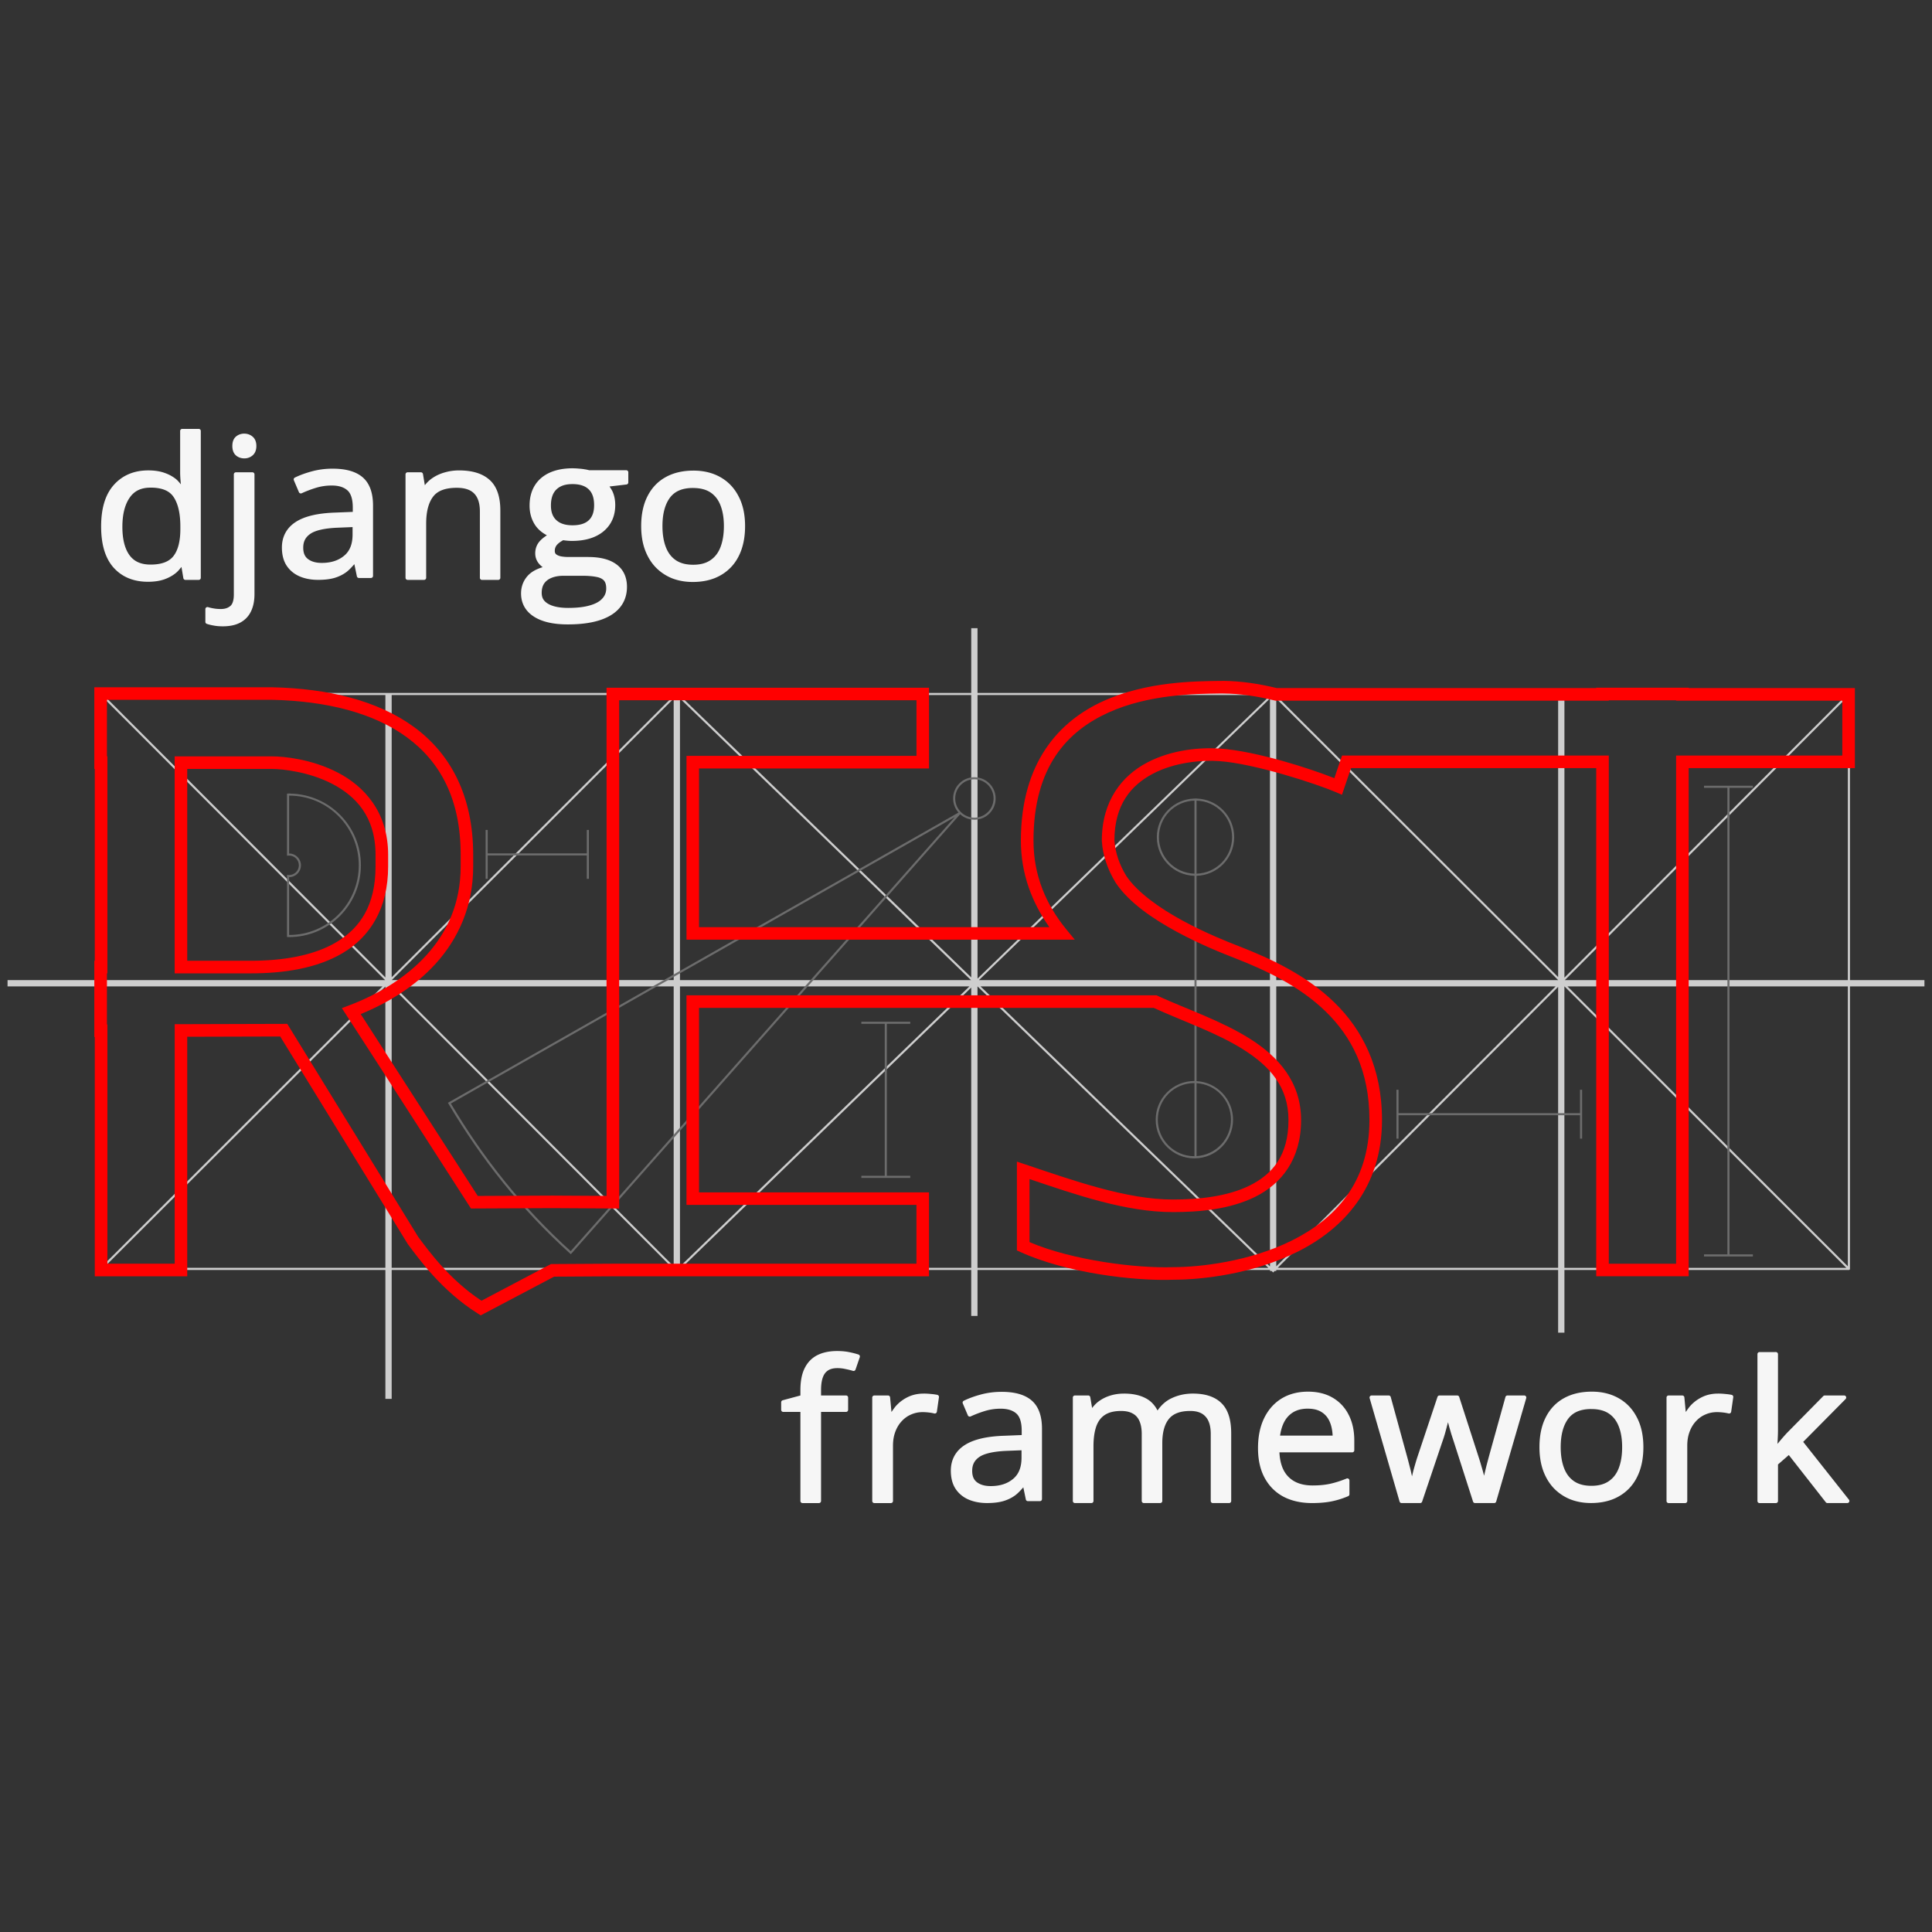 <svg viewBox="0 0 128 128" xmlns="http://www.w3.org/2000/svg">
<rect x="0" y="0" width="128" height="128" fill="#333333" stroke="none"/>
<path d="m64.347 41.619v4.292h-19.475l-0.029-0.028-0.028 0.028h-38.119a0.069 0.069 0 0 0-0.069 0.069v18.955h-6.127v0.417h6.127v18.717a0.069 0.069 0 0 0 0.069 0.069h18.837v8.54h0.417v-8.54h18.685v0.07h0.11l0.097 0.097 0.101-0.097h0.108v-0.07h19.295v3.046h0.417v-3.046h19.377v0.07h0.108l0.101 0.097 0.097-0.097h0.11v-0.07h18.674v4.155h0.417v-4.155h18.849a0.069 0.069 0 0 0 0.069-0.069v-18.717h4.934v-0.417h-4.934v-18.955a0.069 0.069 0 0 0-0.069-0.069h-18.849v-0.013h-0.417v0.013h-18.853l-0.028-0.028-0.029 0.028h-19.557v-4.292zm-57.484 4.43h18.67v18.709zm19.087 0h18.685v0.04l-18.685 18.656zm19.102 0h19.295v18.706l-19.295-18.671zm19.712 0h19.377v0.036l-19.377 18.75zm19.793 0h18.674v18.685l-18.674-18.645zm19.09 0h18.682l-18.682 18.721zm-96.882 0.098 18.747 18.787h-18.747zm115.66 0v18.787h-18.747zm-77.375 0.13 19.28 18.657h-19.28zm39.088 0v18.657h-19.28zm-39.505 0.008v18.648h-18.677zm39.922 0 18.674 18.645v0.004h-18.674zm-77.791 19.065h18.578l-18.578 18.55zm19.359 0h18.51v18.549zm18.927 0h19.178l-19.178 18.558zm19.911 0h19.178v18.558zm19.595 0h18.51l-18.51 18.549zm19.09 0h4e-3l18.676 18.648h-18.681zm0.201 0h18.578v18.55zm-39.085 0.001 19.27 18.647h-19.27zm-39.23 0.006v18.64h-18.669zm0.417 0.014 18.588 18.626h-18.588zm77.281 0.011v18.615h-18.576zm-38.884 0.048v18.567h-19.188z" fill="#cecece"/>
<path d="m64.556 51.492c-0.361 0-0.722 0.137-0.997 0.412-0.53 0.53-0.547 1.378-0.056 1.931l-33.827 19.228 0.036 0.061c2.157 3.643 4.791 6.984 8.055 9.924l0.052 0.047 0.046-0.052 25.746-29.097c0.553 0.5 1.408 0.485 1.94-0.047 0.55-0.55 0.55-1.443 0-1.993-0.275-0.275-0.635-0.412-0.996-0.412zm0 0.138c0.325 0 0.65 0.124 0.898 0.372 0.497 0.497 0.497 1.3 0 1.796-0.497 0.497-1.3 0.497-1.796 0-0.497-0.497-0.497-1.3 0-1.796 0.248-0.248 0.573-0.372 0.898-0.372zm48.339 0.426v0.139h1.55v30.911h-1.55v0.139h3.239v-0.139h-1.55v-30.911h1.55v-0.139zm-93.671 0.513-0.069 3e-3h-3e-3c-0.024 1e-3 -0.047 0.002-0.071 0.004l-0.065 0.004v4.114l0.077-0.008c0.021-0.002 0.041-0.004 0.062-0.004h2.77e-4c0.357 1.39e-4 0.645 0.288 0.645 0.646 7e-6 0.357-0.288 0.645-0.645 0.646-0.021-4.4e-5 -0.042-0.001-0.063-0.003l-0.076-0.008v4.115l0.066 3e-3c0.023 9.72e-4 0.047 0.002 0.071 0.002h0.002c2.626 4.9e-5 4.755-2.13 4.755-4.755 4.8e-5 -2.602-2.093-4.71-4.686-4.748zm-0.068 0.142c2.55 5.56e-4 4.615 2.066 4.615 4.617 4.7e-5 2.55-2.066 4.616-4.616 4.617-1.39e-4 -4e-6 -4.17e-4 6e-6 -5.55e-4 0v-3.832c0.432 1e-5 0.784-0.352 0.784-0.784 8e-6 -0.432-0.352-0.784-0.784-0.784v-3.832c4.16e-4 -1.7e-5 6.94e-4 -2.5e-4 0.001-2.78e-4zm59.98 0.191v0.004c-1.382 0.037-2.493 1.168-2.493 2.559s1.111 2.521 2.493 2.559v13.596c-2e-3 -6e-6 -4e-3 -2.78e-4 -6e-3 -2.78e-4 -1.414-3e-6 -2.562 1.148-2.562 2.562-1e-6 1.414 1.148 2.562 2.562 2.562 1.414 0 2.562-1.148 2.562-2.562 0-1.365-1.071-2.479-2.417-2.555v-13.603c1.382-0.037 2.493-1.168 2.493-2.559s-1.111-2.521-2.493-2.559v-0.004zm0 0.142v4.839c-1.307-0.037-2.354-1.104-2.354-2.42 0-1.316 1.047-2.383 2.354-2.42zm0.139 0c1.307 0.037 2.354 1.104 2.354 2.42 0 1.316-1.047 2.383-2.354 2.42zm-16.016 1.09-25.448 28.76c-3.21-2.902-5.808-6.193-7.94-9.783zm-31.086 0.853v3.239h0.139v-1.55h6.565v1.55h0.139v-3.239h-0.139v1.55h-6.565v-1.55zm24.894 12.705v0.139h1.55v10.069h-1.55v0.139h3.239v-0.139h-1.55v-10.069h1.55v-0.139zm22.063 4.064c2e-3 -1e-6 4e-3 2.78e-4 6e-3 2.78e-4v4.846c-2e-3 5e-6 -4e-3 2.77e-4 -6e-3 2.77e-4 -1.339 0-2.423-1.084-2.423-2.424 0-1.339 1.084-2.423 2.423-2.423zm0.145 0.007c1.271 0.075 2.279 1.126 2.279 2.416 0 1.29-1.007 2.341-2.279 2.416zm13.243 0.436v3.239h0.139v-1.55h12.023v1.55h0.139v-3.239h-0.139v1.55h-12.023v-1.55z" fill="#6c6c6c"/>
<path d="m81.067 45.112c-0.099-8.89e-4 -0.198-4.58e-4 -0.297 0.001-1.515 0.024-4.762 0.018-7.67 1.334-2.908 1.316-5.464 4.043-5.464 9.248 0 2.2 0.735 4.101 1.887 5.73h-23.211v-10.511h15.238v-5.351h-21.365v5.351h0.002v10.511h-0.002v5.351h0.002v12.456l-3.58-0.021-4.954 0.023-7.755-12.048c1.818-0.75 3.597-1.828 4.966-3.339 1.489-1.643 2.486-3.79 2.486-6.447v-0.764c0-3.888-1.482-6.676-3.9-8.454-2.418-1.778-5.725-2.564-9.401-2.648h-11.8v5.411h0.03v12.708h-0.03v5.051h0.03v15.854h6.126v-15.87l6.16-0.017 8.457 13.759 0.012 0.016c0.716 0.948 2.205 3.054 4.611 4.571l0.204 0.129 4.862-2.564 3.894-0.023h20.944v-5.561h-15.237v-12.222h30.129c0.011 0.005 0.019 0.009 0.031 0.015 1.867 0.853 4.132 1.626 5.896 2.738 1.764 1.113 2.997 2.489 2.997 4.675 0 2.353-1.062 3.586-2.559 4.334s-3.453 0.933-5.064 0.933h-0.003c-3.087 0.019-6.718-1.292-9.819-2.328l-0.548-0.183v5.883l0.244 0.111c3.043 1.387 7.551 1.929 10.135 1.831 1.853-9.72e-4 5.237-0.364 8.225-1.859 2.991-1.497 5.585-4.21 5.585-8.722 0-3.492-1.314-5.996-3.153-7.788-1.839-1.792-4.183-2.891-6.275-3.707l-8.19e-4 -2.78e-4 -5.42e-4 -2.78e-4c-0.794-0.306-2.299-0.907-3.796-1.722-1.494-0.813-2.972-1.854-3.71-2.944-0.46-0.746-0.743-1.577-0.793-2.362 0.004-2.379 1.113-3.663 2.55-4.42 1.439-0.758 3.232-0.919 4.402-0.835 2.355 0.17 6.413 1.499 7.711 2.053l0.413 0.176 0.601-1.765h16.244v33.667h6.126v-33.667h11.011v-5.304h-11.011v-0.024h-6.126v0.024h-21.167c-1.176-0.284-2.357-0.465-3.519-0.475zm-0.008 0.833c1.1 0.01 2.241 0.183 3.39 0.464l0.049 0.012h22.089v-0.024h4.459v0.024h11.011v3.637h-11.011v33.667h-4.459v-33.667h-17.674l-0.509 1.497c-1.637-0.649-5.155-1.786-7.559-1.959-1.301-0.094-3.208 0.063-4.851 0.929-1.643 0.866-2.995 2.51-2.995 5.17v0.012l8.19e-4 0.013c0.058 0.954 0.393 1.914 0.922 2.77l0.004 0.007 0.005 0.007c0.883 1.307 2.455 2.37 4.007 3.215 1.551 0.844 3.089 1.457 3.894 1.767 2.051 0.799 4.289 1.864 5.995 3.526 1.707 1.663 2.902 3.905 2.902 7.191 0 4.2-2.313 6.57-5.124 7.977-2.812 1.407-6.122 1.772-7.861 1.772h-0.008l-0.008 2.78e-4c-2.357 0.091-6.68-0.442-9.521-1.66v-4.176c2.969 1.001 6.406 2.206 9.54 2.187 1.67-1.38e-4 3.732-0.171 5.434-1.021 1.702-0.851 3.02-2.46 3.02-5.079 0-2.51-1.499-4.19-3.386-5.38-1.886-1.19-4.189-1.966-5.994-2.791-0.032-0.014-0.068-0.032-0.11-0.052l-0.083-0.039h-31.147v13.888h15.237v3.894h-20.114l-4.1 0.024-4.606 2.429c-2.117-1.397-3.468-3.27-4.184-4.22l-8.681-14.122-7.458 0.021v15.868h-4.459v-15.854h-0.03v-3.385h0.03v-14.375h-0.03v-3.745h10.948c3.568 0.081 6.708 0.854 8.926 2.486 2.218 1.631 3.561 4.103 3.561 7.783v0.764c0 2.45-0.898 4.372-2.271 5.887-1.373 1.515-3.232 2.61-5.12 3.325l-0.48 0.182c2.863 4.417 5.704 8.849 8.552 13.275l5.407-0.025 4.414 0.026v-14.127h-0.002v-3.684h0.002v-12.178h-0.002v-3.684h19.699v3.684h-15.238v12.178h25.726l-0.559-0.681c-1.349-1.643-2.177-3.578-2.177-5.882 0-4.939 2.282-7.27 4.974-8.489 2.692-1.219 5.808-1.235 7.339-1.26 0.092-0.002 0.184-0.002 0.276-0.001zm-69.487 4.167v14.375h5.056c2.126 0 4.362-0.312 6.113-1.367 1.751-1.055 2.974-2.9 2.974-5.72v-0.764c0-2.855-1.604-4.554-3.336-5.451-1.732-0.898-3.578-1.073-4.339-1.073zm0.833 0.833h5.635c0.62 0 2.404 0.175 3.955 0.979 1.551 0.804 2.886 2.159 2.886 4.712v0.764c0 2.588-1.029 4.078-2.57 5.006s-3.641 1.247-5.683 1.247h-4.223z" fill="#ff0000"/>
<path d="m12.074 28.415a0.139 0.139 0 0 0-0.139 0.139v2.744c0 0.147 0.009 0.334 0.027 0.561 0.007 0.096 0.015 0.149 0.023 0.228-0.109-0.124-0.208-0.256-0.344-0.361-0.22-0.173-0.479-0.31-0.777-0.41-0.302-0.102-0.65-0.151-1.043-0.151-0.933 0-1.702 0.32-2.271 0.953-0.573 0.634-0.85 1.561-0.85 2.762 0 1.188 0.27 2.106 0.83 2.731a0.139 0.139 0 0 0 2.778e-4 2.78e-4c0.56 0.621 1.33 0.933 2.271 0.933 0.401 0 0.753-0.049 1.056-0.151a0.139 0.139 0 0 0 0.001-2.77e-4c0.301-0.104 0.563-0.245 0.783-0.423l2.78e-4 -2.78e-4c0.153-0.121 0.264-0.267 0.381-0.408l0.125 0.742a0.139 0.139 0 0 0 0.137 0.116h0.88a0.139 0.139 0 0 0 0.139-0.139v-9.727a0.139 0.139 0 0 0-0.139-0.139zm4.115 0.313c-0.216 0-0.412 0.069-0.565 0.204-0.16 0.141-0.231 0.359-0.231 0.617 0 0.254 0.072 0.471 0.229 0.615a0.139 0.139 0 0 0 0.002 0.002c0.152 0.135 0.349 0.204 0.565 0.204 0.208 0 0.4-0.07 0.551-0.203 0.166-0.143 0.245-0.362 0.245-0.617 0-0.259-0.079-0.479-0.247-0.618-0.151-0.133-0.342-0.202-0.549-0.202zm21.769 2.297c-0.593 0-1.105 0.094-1.535 0.288-0.429 0.193-0.764 0.48-0.994 0.854-0.23 0.371-0.343 0.818-0.343 1.33 0 0.486 0.123 0.922 0.371 1.296a0.139 0.139 0 0 0 0.001 0.002c0.203 0.297 0.471 0.509 0.774 0.668-0.215 0.144-0.4 0.293-0.526 0.456a0.139 0.139 0 0 0-5.56e-4 2.78e-4c-0.163 0.211-0.245 0.465-0.245 0.741 0 0.245 0.077 0.471 0.227 0.661a0.139 0.139 0 0 0 0.001 0.002c0.079 0.097 0.168 0.18 0.265 0.252-0.384 0.119-0.721 0.287-0.967 0.546a0.139 0.139 0 0 0-8.33e-4 8.19e-4c-0.307 0.328-0.464 0.735-0.464 1.195 0 0.643 0.287 1.168 0.831 1.522 1.39e-4 1.07e-4 4.16e-4 1.66e-4 5.55e-4 2.77e-4l2.78e-4 2.78e-4c0.545 0.359 1.301 0.529 2.263 0.529 1.241 0 2.203-0.202 2.885-0.627 0.681-0.425 1.037-1.064 1.037-1.862 0-0.632-0.231-1.142-0.686-1.48l-5.55e-4 -2.78e-4c-0.449-0.338-1.081-0.496-1.883-0.496h-1.268c-0.22 0-0.405-0.016-0.555-0.047-0.144-0.034-0.245-0.084-0.309-0.141-0.054-0.052-0.081-0.113-0.081-0.217 0-0.15 0.043-0.273 0.133-0.387 0.093-0.112 0.239-0.22 0.424-0.321 0.196 0.028 0.389 0.047 0.578 0.047 0.871 0 1.575-0.207 2.091-0.632a0.139 0.139 0 0 0 5.56e-4 -2.78e-4c0.516-0.429 0.779-1.022 0.779-1.738 0-0.294-0.046-0.566-0.141-0.812-0.062-0.163-0.152-0.291-0.238-0.424l1.122-0.132a0.139 0.139 0 0 0 0.123-0.138v-0.669a0.139 0.139 0 0 0-0.139-0.139h-2.457c-0.089-0.024-0.187-0.045-0.299-0.061-0.123-0.022-0.252-0.036-0.387-0.045h-5.55e-4c-0.13-0.013-0.26-0.019-0.39-0.019zm-15.918 0.025c-0.475 0-0.93 0.058-1.362 0.174-0.427 0.114-0.808 0.253-1.142 0.416a0.139 0.139 0 0 0-0.067 0.179l0.335 0.788a0.139 0.139 0 0 0 0.186 0.072c0.3-0.139 0.618-0.26 0.954-0.362 0.328-0.1 0.673-0.15 1.037-0.15 0.463 0 0.802 0.111 1.038 0.321 0.224 0.199 0.354 0.569 0.354 1.14v0.285l-1.108 0.045c-1.178 0.034-2.067 0.233-2.67 0.622-0.602 0.388-0.918 0.97-0.918 1.692 0 0.474 0.101 0.878 0.311 1.201a0.139 0.139 0 0 0 8.33e-4 0.001c0.211 0.318 0.502 0.558 0.862 0.713a0.139 0.139 0 0 0 5.56e-4 2.77e-4c0.361 0.154 0.77 0.23 1.224 0.23 0.425 0 0.788-0.042 1.09-0.13a0.139 0.139 0 0 0 0.001-2.78e-4c0.303-0.092 0.573-0.226 0.806-0.404a0.139 0.139 0 0 0 0.001-0.001c0.176-0.138 0.341-0.32 0.504-0.505l0.167 0.805a0.139 0.139 0 0 0 0.136 0.111h0.795a0.139 0.139 0 0 0 0.139-0.139v-4.657c0-0.828-0.217-1.461-0.671-1.861-0.452-0.398-1.125-0.585-2.003-0.585zm8.374 0.116c-0.336 0-0.658 0.046-0.965 0.137-0.307 0.087-0.586 0.219-0.835 0.394l-2.78e-4 2.78e-4c-0.181 0.125-0.332 0.28-0.468 0.449l-0.123-0.74a0.139 0.139 0 0 0-0.137-0.116h-0.88a0.139 0.139 0 0 0-0.139 0.139v6.851a0.139 0.139 0 0 0 0.139 0.139h1.09a0.139 0.139 0 0 0 0.139-0.139v-3.588c0-0.799 0.159-1.39 0.458-1.785 0.291-0.386 0.799-0.589 1.571-0.589 0.542 0 0.916 0.134 1.154 0.382a0.139 0.139 0 0 0 8.34e-4 8.33e-4c0.243 0.25 0.375 0.636 0.375 1.185v4.395a0.139 0.139 0 0 0 0.139 0.139h1.077a0.139 0.139 0 0 0 0.139-0.139v-4.463c0-0.902-0.227-1.585-0.702-2.016l-2.78e-4 -2.78e-4c-0.471-0.43-1.156-0.636-2.031-0.636zm15.529 0.013c-0.706 0-1.325 0.144-1.848 0.436-0.518 0.288-0.921 0.714-1.199 1.265-0.279 0.549-0.416 1.209-0.416 1.975 0 0.576 0.08 1.094 0.244 1.553a0.139 0.139 0 0 0 2.78e-4 0.001c0.168 0.457 0.403 0.848 0.706 1.167a0.139 0.139 0 0 0 5.55e-4 5.42e-4c0.307 0.318 0.67 0.563 1.085 0.733a0.139 0.139 0 0 0 0.002 8.19e-4c0.42 0.165 0.881 0.247 1.378 0.247 0.531 0 1.01-0.082 1.436-0.247a0.139 0.139 0 0 0 5.56e-4 -2.78e-4c0.429-0.169 0.797-0.415 1.1-0.734 0.304-0.32 0.535-0.711 0.694-1.169 0.159-0.459 0.237-0.977 0.237-1.552 0-0.763-0.141-1.422-0.43-1.971-0.282-0.55-0.686-0.977-1.204-1.269l-2.78e-4 -2.78e-4c-0.513-0.292-1.113-0.436-1.789-0.436zm-30.312 0.112a0.139 0.139 0 0 0-0.139 0.139v7.958c0 0.396-0.089 0.638-0.228 0.757-0.156 0.134-0.359 0.204-0.632 0.204-0.169 0-0.318-0.012-0.448-0.035a0.139 0.139 0 0 0-0.004-8.19e-4c-0.133-0.02-0.265-0.049-0.394-0.089a0.139 0.139 0 0 0-0.18 0.133v0.844a0.139 0.139 0 0 0 0.094 0.131c0.131 0.044 0.282 0.081 0.453 0.111 0.178 0.035 0.381 0.052 0.61 0.052 0.463 0 0.855-0.082 1.17-0.255 0.313-0.171 0.551-0.425 0.703-0.75v-2.78e-4c0.151-0.319 0.224-0.696 0.224-1.128v-7.933a0.139 0.139 0 0 0-0.139-0.139zm22.288 0.781c0.498 0 0.851 0.121 1.085 0.349a0.139 0.139 0 0 0 8.33e-4 8.33e-4c0.233 0.222 0.357 0.561 0.357 1.05 0 0.454-0.12 0.774-0.351 0.993-0.23 0.218-0.581 0.337-1.08 0.337-0.481 0-0.828-0.117-1.068-0.338-0.24-0.221-0.362-0.533-0.362-0.973 0-0.484 0.124-0.826 0.359-1.058 0.241-0.237 0.584-0.36 1.059-0.36zm-27.946 0.234c0.774 0 1.267 0.217 1.538 0.637a0.139 0.139 0 0 0 5.55e-4 8.33e-4c0.285 0.434 0.437 1.076 0.437 1.931v0.187c0 0.803-0.158 1.39-0.451 1.772-0.287 0.374-0.78 0.571-1.525 0.571-0.642 0-1.091-0.207-1.398-0.629l-2.777e-4 -5.41e-4 -2.778e-4 -2.78e-4c-0.305-0.426-0.466-1.046-0.466-1.869 0-0.828 0.163-1.466 0.475-1.922a0.139 0.139 0 0 0 2.777e-4 -5.56e-4c0.309-0.456 0.753-0.676 1.389-0.676zm35.944 0.025c0.488 0 0.872 0.104 1.164 0.301 0.295 0.2 0.513 0.482 0.657 0.86a0.139 0.139 0 0 0 2.78e-4 5.56e-4c0.146 0.376 0.221 0.829 0.221 1.362 0 0.537-0.075 0.998-0.221 1.383-0.145 0.382-0.364 0.668-0.664 0.872a0.139 0.139 0 0 0-8.33e-4 5.42e-4c-0.292 0.202-0.671 0.306-1.149 0.306-0.483 0-0.864-0.105-1.156-0.306-0.296-0.204-0.513-0.491-0.658-0.873-0.146-0.385-0.221-0.845-0.221-1.383 0-0.814 0.169-1.434 0.491-1.874l2.78e-4 -2.77e-4c1.15e-4 -1.39e-4 1.25e-4 -4.17e-4 2.78e-4 -5.56e-4 0.322-0.432 0.817-0.65 1.536-0.65zm-22.558 2.59v0.487c0 0.647-0.188 1.103-0.561 1.412-0.38 0.315-0.866 0.474-1.481 0.474-0.391 0-0.688-0.088-0.908-0.253-0.212-0.16-0.319-0.396-0.319-0.758 0-0.412 0.155-0.704 0.49-0.928 0.327-0.218 0.94-0.363 1.826-0.395a0.139 0.139 0 0 0 2.78e-4 0zm13.988 3.226h1.248c0.361 0 0.664 0.025 0.906 0.073a0.139 0.139 0 0 0 0.002 2.78e-4c0.234 0.042 0.396 0.123 0.502 0.234 0.1 0.109 0.159 0.277 0.159 0.529 0 0.265-0.083 0.48-0.258 0.669a0.139 0.139 0 0 0-0.002 0.002c-0.169 0.19-0.437 0.345-0.815 0.452a0.139 0.139 0 0 0-0.002 5.41e-4c-0.371 0.111-0.851 0.169-1.438 0.169-0.594 0-1.038-0.098-1.335-0.274a0.139 0.139 0 0 0-0.001-5.42e-4c-0.295-0.172-0.424-0.394-0.424-0.724 0-0.258 0.057-0.461 0.166-0.622 0.115-0.163 0.276-0.287 0.495-0.375 0.221-0.088 0.486-0.134 0.796-0.134zm18.12 51.362c-0.507 0-0.945 0.088-1.31 0.271-0.368 0.184-0.652 0.476-0.844 0.862v2.78e-4l-2.78e-4 2.78e-4c-0.193 0.385-0.284 0.873-0.284 1.462v0.35l-1.171 0.316a0.139 0.139 0 0 0-0.103 0.134v0.5a0.139 0.139 0 0 0 0.139 0.139h1.135v5.9a0.139 0.139 0 0 0 0.139 0.139h1.09a0.139 0.139 0 0 0 0.139-0.139v-5.9h1.654a0.139 0.139 0 0 0 0.139-0.139v-0.813a0.139 0.139 0 0 0-0.139-0.139h-1.654v-0.361c0-0.529 0.099-0.899 0.266-1.115l2.78e-4 -2.77e-4c0.173-0.222 0.429-0.334 0.816-0.334 0.183 0 0.36 0.019 0.534 0.059a0.139 0.139 0 0 0 0.004 8.33e-4c0.184 0.037 0.349 0.078 0.492 0.122a0.139 0.139 0 0 0 0.172-0.087l0.282-0.819a0.139 0.139 0 0 0-0.087-0.177c-0.182-0.061-0.391-0.114-0.627-0.161-0.238-0.048-0.499-0.071-0.783-0.071zm61.107 0.069a0.139 0.139 0 0 0-0.139 0.139v9.727a0.139 0.139 0 0 0 0.139 0.139h1.084a0.139 0.139 0 0 0 0.139-0.139v-2.419l0.716-0.625 2.451 3.129a0.139 0.139 0 0 0 0.109 0.053h1.314a0.139 0.139 0 0 0 0.109-0.225l-3.03-3.829 2.81-2.838a0.139 0.139 0 0 0-0.099-0.237h-1.281a0.139 0.139 0 0 0-0.099 0.042l-2.391 2.425a0.139 0.139 0 0 0-2e-3 0.002c-0.125 0.132-0.278 0.305-0.459 0.519a0.139 0.139 0 0 0-1e-3 0.001c-0.08 0.097-0.12 0.144-0.182 0.219 5e-3 -0.093 8e-3 -0.17 0.014-0.273a0.139 0.139 0 0 0 0-2.78e-4c0.013-0.243 0.02-0.45 0.02-0.62v-5.051a0.139 0.139 0 0 0-0.139-0.139zm-29.917 2.623c-0.665 0-1.253 0.152-1.754 0.458a0.139 0.139 0 0 0-5.42e-4 2.78e-4c-0.496 0.306-0.883 0.746-1.155 1.308a0.139 0.139 0 0 0 0 2.78e-4c-0.269 0.56-0.401 1.219-0.401 1.973 0 0.772 0.146 1.434 0.444 1.98 0.297 0.543 0.717 0.961 1.252 1.244a0.139 0.139 0 0 0 0.001 5.55e-4c0.539 0.278 1.167 0.416 1.876 0.416 0.493 0 0.921-0.036 1.288-0.109 0.369-0.073 0.74-0.188 1.111-0.346a0.139 0.139 0 0 0 0.085-0.128v-0.912a0.139 0.139 0 0 0-0.191-0.129c-0.37 0.152-0.727 0.266-1.068 0.343-0.338 0.076-0.73 0.115-1.178 0.115-0.714 0-1.243-0.198-1.621-0.589-0.353-0.365-0.545-0.897-0.58-1.603h4.821a0.139 0.139 0 0 0 0.139-0.139v-0.644c0-0.638-0.119-1.203-0.363-1.688v5.56e-4c-0.243-0.489-0.599-0.874-1.059-1.145-0.462-0.273-1.014-0.407-1.647-0.407zm18.799 0c-0.706 0-1.325 0.144-1.848 0.436-0.518 0.288-0.921 0.714-1.199 1.265-0.279 0.549-0.416 1.209-0.416 1.976 0 0.576 0.081 1.094 0.245 1.553a0.139 0.139 0 0 0 2.8e-4 0.001c0.168 0.457 0.403 0.847 0.706 1.167a0.139 0.139 0 0 0 5.6e-4 8.33e-4c0.307 0.318 0.67 0.563 1.085 0.732a0.139 0.139 0 0 0 2e-3 5.55e-4c0.42 0.165 0.88 0.247 1.377 0.247 0.531 0 1.01-0.082 1.436-0.247a0.139 0.139 0 0 0 5.6e-4 -2.78e-4c0.429-0.169 0.798-0.415 1.101-0.734 0.304-0.32 0.535-0.711 0.694-1.169 0.159-0.459 0.238-0.977 0.238-1.552 0-0.763-0.141-1.422-0.43-1.971-0.282-0.55-0.686-0.977-1.204-1.269l-2.8e-4 -2.78e-4c-0.514-0.292-1.113-0.437-1.789-0.437zm-39.097 0.012c-0.475 0-0.93 0.058-1.363 0.174-0.427 0.114-0.808 0.252-1.142 0.416a0.139 0.139 0 0 0-0.067 0.179l0.335 0.788a0.139 0.139 0 0 0 0.186 0.072c0.3-0.139 0.618-0.26 0.954-0.362 0.328-0.1 0.673-0.15 1.037-0.15 0.463 0 0.802 0.112 1.038 0.321 0.224 0.199 0.354 0.569 0.354 1.14v0.285l-1.108 0.045 0.002-2.78e-4c-1.179 0.034-2.068 0.233-2.672 0.622-0.602 0.388-0.918 0.97-0.918 1.692 0 0.474 0.101 0.878 0.312 1.201a0.139 0.139 0 0 0 8.33e-4 0.001c0.211 0.318 0.502 0.558 0.862 0.713a0.139 0.139 0 0 0 5.56e-4 2.78e-4c0.361 0.154 0.77 0.23 1.224 0.23 0.425 0 0.788-0.042 1.09-0.131a0.139 0.139 0 0 0 0.001-2.77e-4c0.303-0.092 0.573-0.226 0.806-0.404a0.139 0.139 0 0 0 0.001-8.33e-4c0.177-0.138 0.341-0.32 0.505-0.505l0.167 0.805a0.139 0.139 0 0 0 0.136 0.111h0.795a0.139 0.139 0 0 0 0.139-0.139v-4.657c0-0.828-0.217-1.461-0.671-1.861-0.451-0.398-1.125-0.585-2.003-0.585zm-5.162 0.116c-0.358 0-0.69 0.066-0.989 0.2a0.139 0.139 0 0 0-5.56e-4 2.78e-4c-0.29 0.132-0.548 0.31-0.769 0.534-1.39e-4 1.38e-4 -1.18e-4 4.16e-4 -2.78e-4 5.55e-4 -0.147 0.145-0.258 0.317-0.376 0.484l-0.091-0.968a0.139 0.139 0 0 0-0.138-0.126h-0.906a0.139 0.139 0 0 0-0.139 0.139v6.851a0.139 0.139 0 0 0 0.139 0.139h1.097a0.139 0.139 0 0 0 0.139-0.139v-3.676c0-0.34 0.053-0.643 0.155-0.913a0.139 0.139 0 0 0 0-5.56e-4c0.104-0.277 0.245-0.508 0.424-0.698a0.139 0.139 0 0 0 0.001-0.001c0.18-0.195 0.386-0.341 0.622-0.442a0.139 0.139 0 0 0 8.34e-4 -2.78e-4c0.241-0.105 0.495-0.157 0.766-0.157 0.121 0 0.251 8e-3 0.391 0.024 0.14 0.016 0.265 0.038 0.376 0.066a0.139 0.139 0 0 0 0.171-0.115l0.138-0.963a0.139 0.139 0 0 0-0.11-0.156c-0.129-0.026-0.275-0.046-0.436-0.059h-8.34e-4c-0.161-0.017-0.316-0.025-0.464-0.025zm13.272 0c-0.319 0-0.622 0.043-0.908 0.131-0.286 0.088-0.546 0.218-0.778 0.39-0.165 0.122-0.303 0.272-0.428 0.434l-0.121-0.715a0.139 0.139 0 0 0-0.137-0.116h-0.88a0.139 0.139 0 0 0-0.139 0.139v6.851a0.139 0.139 0 0 0 0.139 0.139h1.09a0.139 0.139 0 0 0 0.139-0.139v-3.626c0-0.526 0.063-0.963 0.183-1.31l2.78e-4 -2.77e-4c5.2e-5 -1.39e-4 -5.3e-5 -4.17e-4 0-5.56e-4 0.123-0.347 0.313-0.597 0.575-0.767 0.26-0.169 0.614-0.259 1.074-0.259 0.32 0 0.573 0.059 0.765 0.169a0.139 0.139 0 0 0 0.003 0.001c0.197 0.107 0.34 0.263 0.438 0.484a0.139 0.139 0 0 0 8.19e-4 0.002c0.103 0.222 0.158 0.51 0.158 0.867v4.439a0.139 0.139 0 0 0 0.139 0.139h1.084a0.139 0.139 0 0 0 0.139-0.139v-3.832c0-0.726 0.154-1.256 0.441-1.606 0.283-0.345 0.739-0.524 1.41-0.524 0.469 0 0.794 0.127 1.013 0.372a0.139 0.139 0 0 0 0.002 0.002c0.222 0.241 0.344 0.617 0.344 1.15v4.439a0.139 0.139 0 0 0 0.139 0.139h1.077a0.139 0.139 0 0 0 0.139-0.139v-4.489c0-0.892-0.206-1.566-0.646-1.993l-2.71e-4 -2.78e-4c-0.435-0.428-1.075-0.633-1.89-0.633-0.508 0-0.981 0.102-1.411 0.307-1.8e-4 8.7e-5 -3.61e-4 1.25e-4 -5.41e-4 2.78e-4 -1.81e-4 8.6e-5 -3.61e-4 1.27e-4 -5.42e-4 2.77e-4 -0.386 0.18-0.691 0.463-0.932 0.813-0.181-0.347-0.434-0.631-0.783-0.811-0.393-0.209-0.873-0.309-1.437-0.309zm39.352 0c-0.358 0-0.69 0.066-0.989 0.2a0.139 0.139 0 0 0-5.5e-4 2.78e-4c-0.29 0.132-0.548 0.31-0.77 0.534-1.3e-4 1.38e-4 -1.1e-4 4.16e-4 -2.7e-4 5.55e-4 -0.146 0.145-0.258 0.317-0.376 0.484l-0.091-0.968a0.139 0.139 0 0 0-0.138-0.126h-0.906a0.139 0.139 0 0 0-0.139 0.139v6.851a0.139 0.139 0 0 0 0.139 0.139h1.097a0.139 0.139 0 0 0 0.139-0.139v-3.676c0-0.34 0.053-0.643 0.155-0.913a0.139 0.139 0 0 0 0-5.56e-4c0.104-0.277 0.245-0.508 0.424-0.698a0.139 0.139 0 0 0 1e-3 -0.001c0.18-0.195 0.386-0.341 0.623-0.442a0.139 0.139 0 0 0 8.3e-4 -2.78e-4c0.241-0.105 0.495-0.157 0.766-0.157 0.121 0 0.251 8e-3 0.391 0.024 0.14 0.016 0.265 0.038 0.377 0.066a0.139 0.139 0 0 0 0.171-0.115l0.138-0.963a0.139 0.139 0 0 0-0.11-0.156c-0.129-0.026-0.275-0.046-0.436-0.059h-8.4e-4c-0.161-0.017-0.316-0.025-0.464-0.025zm-22.946 0.125a0.139 0.139 0 0 0-0.133 0.177l1.984 6.851a0.139 0.139 0 0 0 0.133 0.1h1.228a0.139 0.139 0 0 0 0.132-0.094l1.339-3.967 2.78e-4 -8.34e-4c0.062-0.173 0.118-0.345 0.167-0.514a0.139 0.139 0 0 0 2.77e-4 -0.001c0.048-0.171 0.092-0.333 0.131-0.487l8.34e-4 -0.004c0.03-0.104 0.052-0.195 0.076-0.288 0.025 0.093 0.049 0.184 0.076 0.288a0.139 0.139 0 0 0 0.001 0.005c0.044 0.15 0.09 0.308 0.138 0.475a0.139 0.139 0 0 0 0.001 0.004c0.053 0.163 0.107 0.33 0.164 0.501l1.28 3.987a0.139 0.139 0 0 0 0.132 0.096h1.268a0.139 0.139 0 0 0 0.133-0.1l1.99-6.851a0.139 0.139 0 0 0-0.133-0.178h-1.11a0.139 0.139 0 0 0-0.134 0.102l-1.051 3.782a0.139 0.139 0 0 0-2.78e-4 8.33e-4c-0.07 0.259-0.138 0.513-0.204 0.764a0.139 0.139 0 0 0-5.55e-4 0.002c-0.059 0.243-0.112 0.464-0.159 0.667-0.052-0.204-0.111-0.413-0.176-0.628l-8.33e-4 -0.002c-0.061-0.217-0.125-0.426-0.191-0.627l-2.78e-4 -8.34e-4 -1.28-3.963a0.139 0.139 0 0 0-0.132-0.096h-1.175a0.139 0.139 0 0 0-0.132 0.095l-1.327 3.97a0.139 0.139 0 0 0 0 2.78e-4c-0.049 0.148-0.098 0.306-0.146 0.474-0.048 0.164-0.095 0.329-0.139 0.497a0.139 0.139 0 0 0-8.19e-4 0.003c-0.027 0.113-0.052 0.216-0.077 0.32-0.003-0.014-0.004-0.023-0.007-0.037-0.044-0.218-0.099-0.449-0.165-0.691l-8.19e-4 -0.003c-0.061-0.246-0.127-0.494-0.197-0.744l-2.78e-4 -5.55e-4 -1.038-3.782a0.139 0.139 0 0 0-0.134-0.102zm-4.231 0.874c0.392 0 0.7 0.083 0.934 0.239a0.139 0.139 0 0 0 0.001 8.33e-4c0.239 0.155 0.414 0.371 0.532 0.661a0.139 0.139 0 0 0 8.19e-4 0.002c0.107 0.252 0.162 0.55 0.179 0.882h-3.483c0.08-0.545 0.253-0.98 0.544-1.285 0.319-0.334 0.738-0.501 1.292-0.501zm18.786 0.025c0.488 0 0.872 0.104 1.163 0.301 0.295 0.2 0.513 0.482 0.657 0.86a0.139 0.139 0 0 0 2.8e-4 2.78e-4c0.146 0.376 0.221 0.83 0.221 1.363 0 0.537-0.075 0.997-0.221 1.382-0.145 0.382-0.364 0.668-0.664 0.872a0.139 0.139 0 0 0-8.4e-4 5.56e-4c-0.292 0.202-0.671 0.307-1.149 0.307-0.483 0-0.864-0.106-1.156-0.307-0.296-0.204-0.514-0.49-0.659-0.873-0.146-0.385-0.221-0.845-0.221-1.382 0-0.814 0.169-1.434 0.491-1.874l2.8e-4 -2.78e-4c1.1e-4 -1.38e-4 1.3e-4 -4.16e-4 2.8e-4 -5.55e-4 0.322-0.432 0.817-0.65 1.537-0.65zm-37.751 2.731v0.487c0 0.647-0.188 1.103-0.561 1.412-0.38 0.315-0.866 0.474-1.481 0.474-0.391 0-0.688-0.088-0.908-0.253-0.212-0.16-0.319-0.396-0.319-0.758 0-0.412 0.155-0.705 0.49-0.929 0.327-0.218 0.94-0.362 1.826-0.395a0.139 0.139 0 0 0 2.77e-4 -2.78e-4z" fill="#f6f6f6"/>
</svg>
